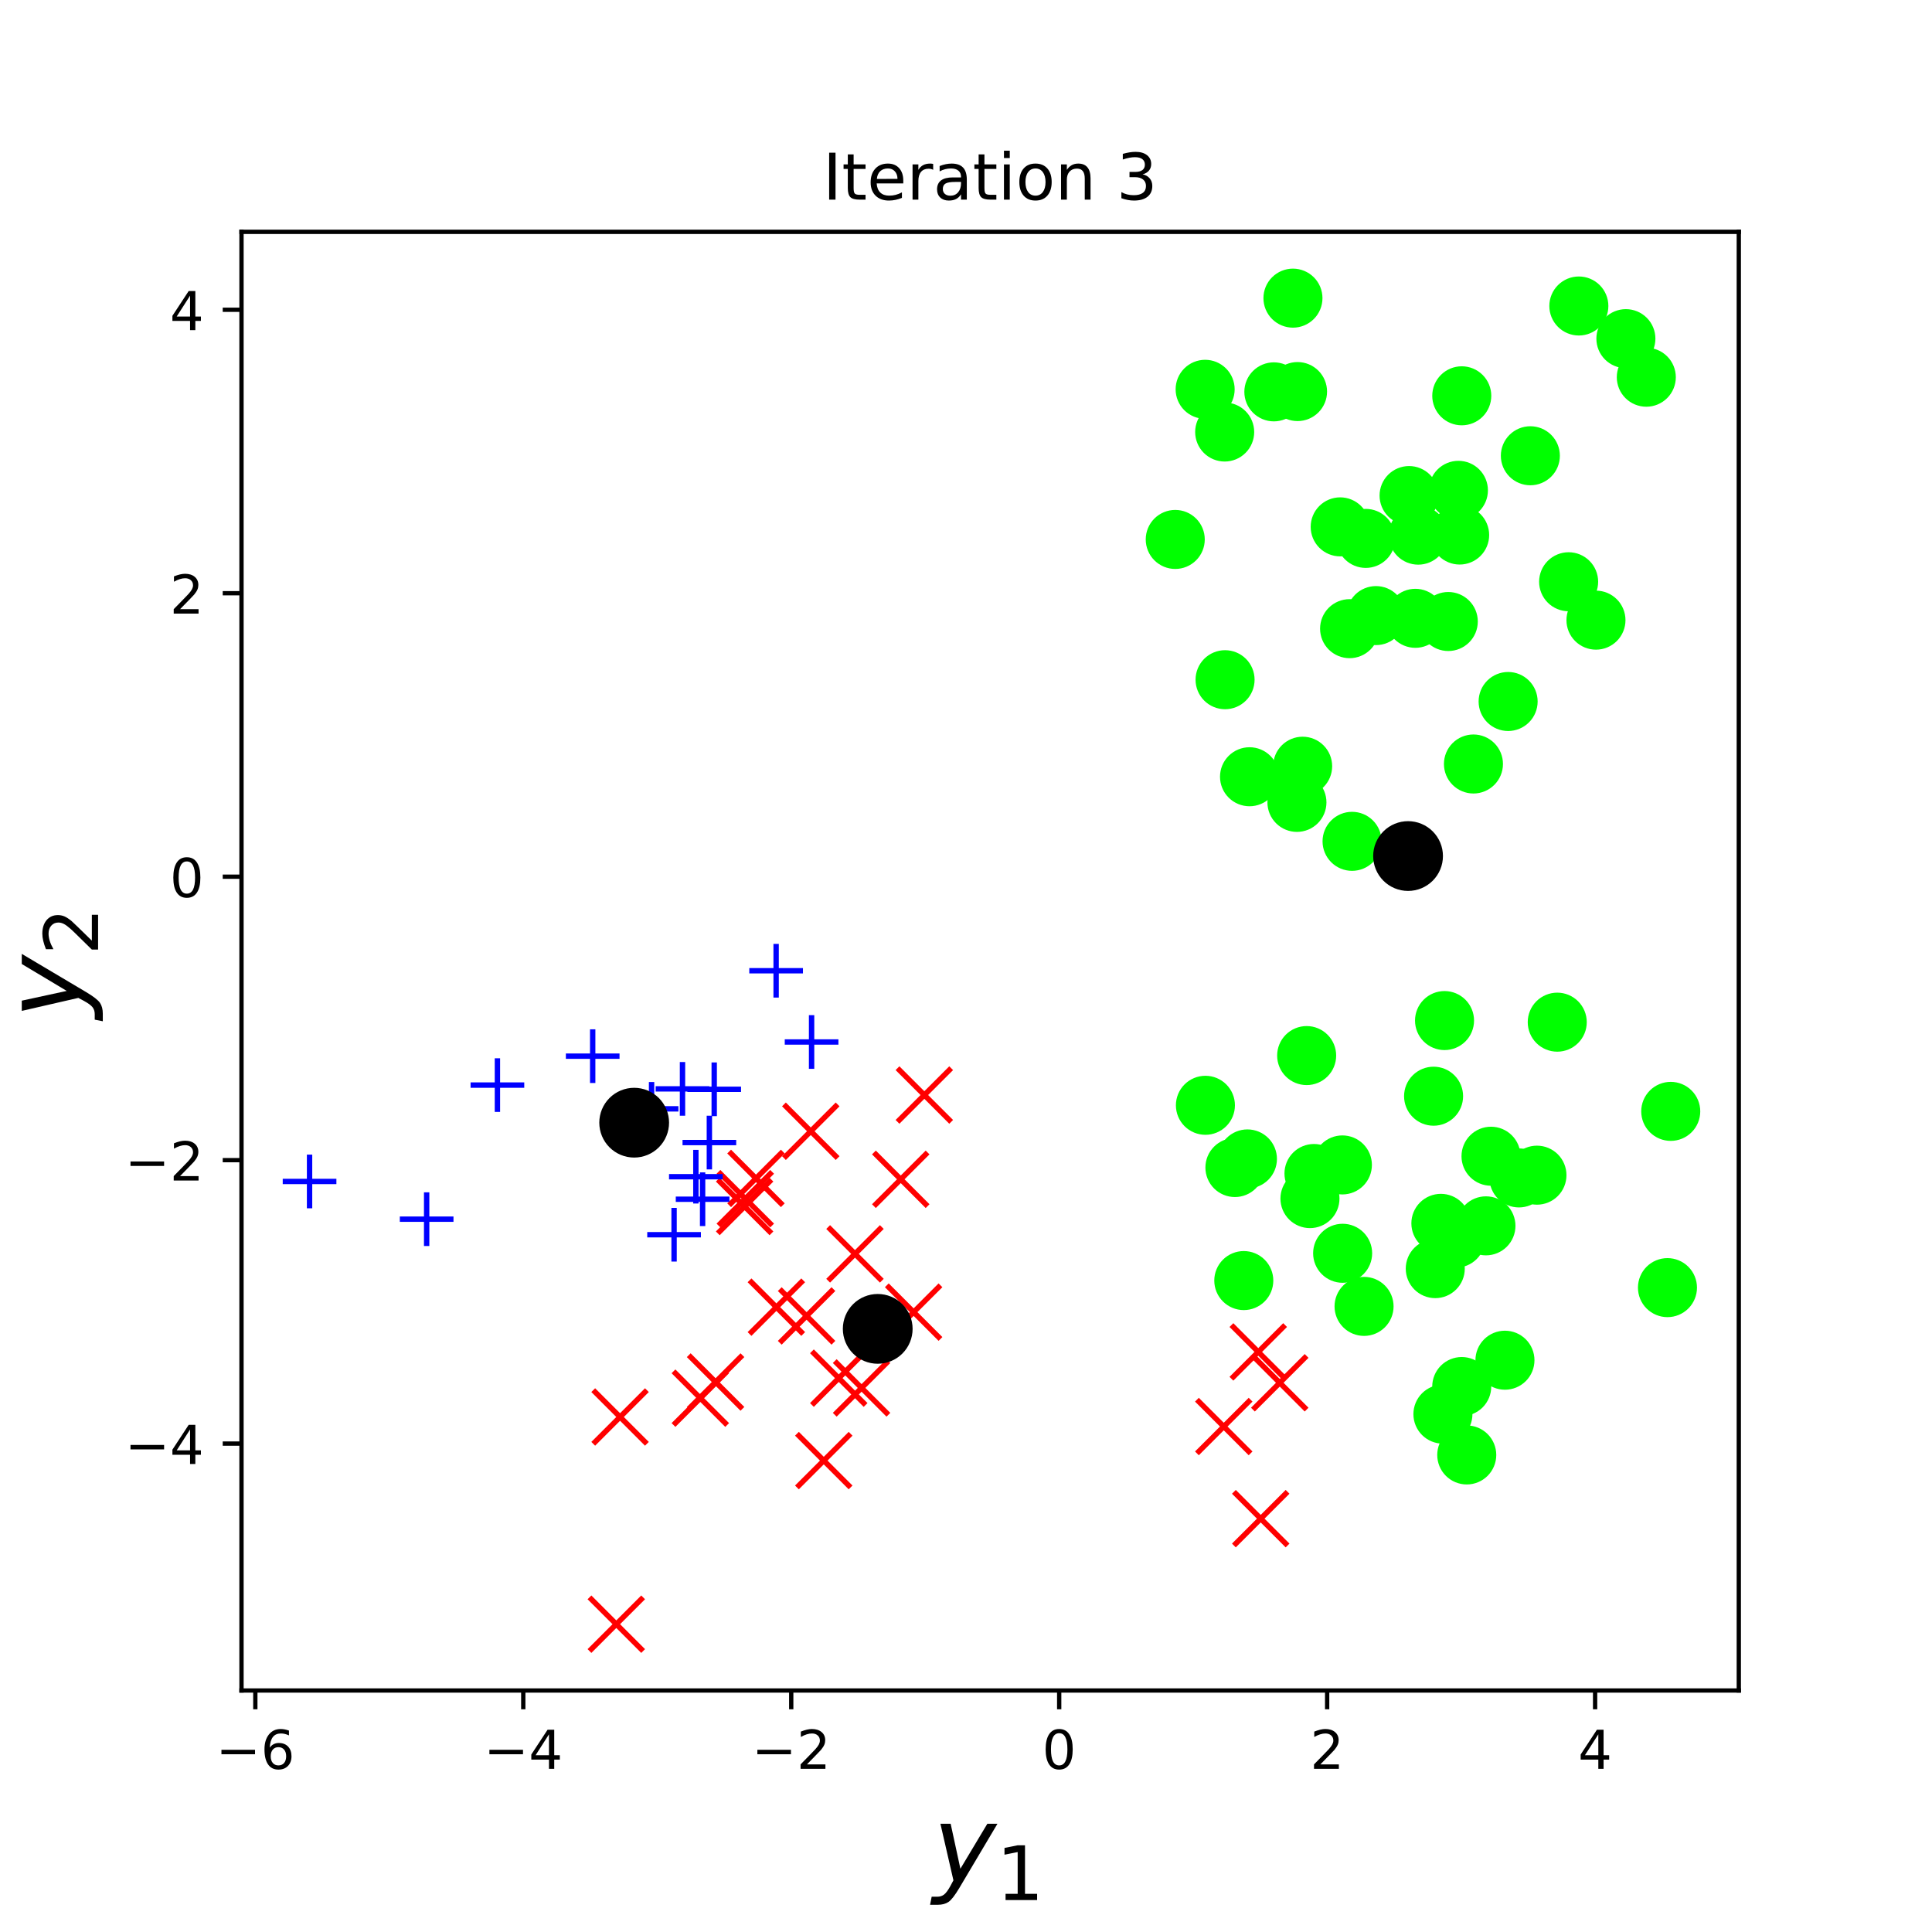 <?xml version="1.0" encoding="utf-8" standalone="no"?>
<!DOCTYPE svg PUBLIC "-//W3C//DTD SVG 1.1//EN"
  "http://www.w3.org/Graphics/SVG/1.1/DTD/svg11.dtd">
<!-- Created with matplotlib (http://matplotlib.org/) -->
<svg height="360pt" version="1.1" viewBox="0 0 360 360" width="360pt" xmlns="http://www.w3.org/2000/svg" xmlns:xlink="http://www.w3.org/1999/xlink">
 <defs>
  <style type="text/css">
*{stroke-linecap:butt;stroke-linejoin:round;}
  </style>
 </defs>
 <g id="figure_1">
  <g id="patch_1">
   <path d="M 0 360 
L 360 360 
L 360 0 
L 0 0 
z
" style="fill:#ffffff;"/>
  </g>
  <g id="axes_1">
   <g id="patch_2">
    <path d="M 45 315 
L 324 315 
L 324 43.2 
L 45 43.2 
z
" style="fill:#ffffff;"/>
   </g>
   <g id="matplotlib.axis_1">
    <g id="xtick_1">
     <g id="line2d_1">
      <defs>
       <path d="M 0 0 
L 0 3.5 
" id="m9ca461baa1" style="stroke:#000000;stroke-width:0.8;"/>
      </defs>
      <g>
       <use style="stroke:#000000;stroke-width:0.8;" x="47.576" xlink:href="#m9ca461baa1" y="315"/>
      </g>
     </g>
     <g id="text_1">
      <!-- −6 -->
      <defs>
       <path d="M 10.594 35.5 
L 73.188 35.5 
L 73.188 27.203 
L 10.594 27.203 
z
" id="DejaVuSans-2212"/>
       <path d="M 33.016 40.375 
Q 26.375 40.375 22.484 35.828 
Q 18.609 31.297 18.609 23.391 
Q 18.609 15.531 22.484 10.953 
Q 26.375 6.391 33.016 6.391 
Q 39.656 6.391 43.531 10.953 
Q 47.406 15.531 47.406 23.391 
Q 47.406 31.297 43.531 35.828 
Q 39.656 40.375 33.016 40.375 
z
M 52.594 71.297 
L 52.594 62.312 
Q 48.875 64.062 45.094 64.984 
Q 41.312 65.922 37.594 65.922 
Q 27.828 65.922 22.672 59.328 
Q 17.531 52.734 16.797 39.406 
Q 19.672 43.656 24.016 45.922 
Q 28.375 48.188 33.594 48.188 
Q 44.578 48.188 50.953 41.516 
Q 57.328 34.859 57.328 23.391 
Q 57.328 12.156 50.688 5.359 
Q 44.047 -1.422 33.016 -1.422 
Q 20.359 -1.422 13.672 8.266 
Q 6.984 17.969 6.984 36.375 
Q 6.984 53.656 15.188 63.938 
Q 23.391 74.219 37.203 74.219 
Q 40.922 74.219 44.703 73.484 
Q 48.484 72.75 52.594 71.297 
z
" id="DejaVuSans-36"/>
      </defs>
      <g transform="translate(40.204 329.598)scale(0.1 -0.1)">
       <use xlink:href="#DejaVuSans-2212"/>
       <use x="83.789" xlink:href="#DejaVuSans-36"/>
      </g>
     </g>
    </g>
    <g id="xtick_2">
     <g id="line2d_2">
      <g>
       <use style="stroke:#000000;stroke-width:0.8;" x="97.505" xlink:href="#m9ca461baa1" y="315"/>
      </g>
     </g>
     <g id="text_2">
      <!-- −4 -->
      <defs>
       <path d="M 37.797 64.312 
L 12.891 25.391 
L 37.797 25.391 
z
M 35.203 72.906 
L 47.609 72.906 
L 47.609 25.391 
L 58.016 25.391 
L 58.016 17.188 
L 47.609 17.188 
L 47.609 0 
L 37.797 0 
L 37.797 17.188 
L 4.891 17.188 
L 4.891 26.703 
z
" id="DejaVuSans-34"/>
      </defs>
      <g transform="translate(90.134 329.598)scale(0.1 -0.1)">
       <use xlink:href="#DejaVuSans-2212"/>
       <use x="83.789" xlink:href="#DejaVuSans-34"/>
      </g>
     </g>
    </g>
    <g id="xtick_3">
     <g id="line2d_3">
      <g>
       <use style="stroke:#000000;stroke-width:0.8;" x="147.435" xlink:href="#m9ca461baa1" y="315"/>
      </g>
     </g>
     <g id="text_3">
      <!-- −2 -->
      <defs>
       <path d="M 19.188 8.297 
L 53.609 8.297 
L 53.609 0 
L 7.328 0 
L 7.328 8.297 
Q 12.938 14.109 22.625 23.891 
Q 32.328 33.688 34.812 36.531 
Q 39.547 41.844 41.422 45.531 
Q 43.312 49.219 43.312 52.781 
Q 43.312 58.594 39.234 62.25 
Q 35.156 65.922 28.609 65.922 
Q 23.969 65.922 18.812 64.312 
Q 13.672 62.703 7.812 59.422 
L 7.812 69.391 
Q 13.766 71.781 18.938 73 
Q 24.125 74.219 28.422 74.219 
Q 39.75 74.219 46.484 68.547 
Q 53.219 62.891 53.219 53.422 
Q 53.219 48.922 51.531 44.891 
Q 49.859 40.875 45.406 35.406 
Q 44.188 33.984 37.641 27.219 
Q 31.109 20.453 19.188 8.297 
z
" id="DejaVuSans-32"/>
      </defs>
      <g transform="translate(140.064 329.598)scale(0.1 -0.1)">
       <use xlink:href="#DejaVuSans-2212"/>
       <use x="83.789" xlink:href="#DejaVuSans-32"/>
      </g>
     </g>
    </g>
    <g id="xtick_4">
     <g id="line2d_4">
      <g>
       <use style="stroke:#000000;stroke-width:0.8;" x="197.365" xlink:href="#m9ca461baa1" y="315"/>
      </g>
     </g>
     <g id="text_4">
      <!-- 0 -->
      <defs>
       <path d="M 31.781 66.406 
Q 24.172 66.406 20.328 58.906 
Q 16.5 51.422 16.5 36.375 
Q 16.5 21.391 20.328 13.891 
Q 24.172 6.391 31.781 6.391 
Q 39.453 6.391 43.281 13.891 
Q 47.125 21.391 47.125 36.375 
Q 47.125 51.422 43.281 58.906 
Q 39.453 66.406 31.781 66.406 
z
M 31.781 74.219 
Q 44.047 74.219 50.516 64.516 
Q 56.984 54.828 56.984 36.375 
Q 56.984 17.969 50.516 8.266 
Q 44.047 -1.422 31.781 -1.422 
Q 19.531 -1.422 13.062 8.266 
Q 6.594 17.969 6.594 36.375 
Q 6.594 54.828 13.062 64.516 
Q 19.531 74.219 31.781 74.219 
z
" id="DejaVuSans-30"/>
      </defs>
      <g transform="translate(194.184 329.598)scale(0.1 -0.1)">
       <use xlink:href="#DejaVuSans-30"/>
      </g>
     </g>
    </g>
    <g id="xtick_5">
     <g id="line2d_5">
      <g>
       <use style="stroke:#000000;stroke-width:0.8;" x="247.295" xlink:href="#m9ca461baa1" y="315"/>
      </g>
     </g>
     <g id="text_5">
      <!-- 2 -->
      <g transform="translate(244.114 329.598)scale(0.1 -0.1)">
       <use xlink:href="#DejaVuSans-32"/>
      </g>
     </g>
    </g>
    <g id="xtick_6">
     <g id="line2d_6">
      <g>
       <use style="stroke:#000000;stroke-width:0.8;" x="297.225" xlink:href="#m9ca461baa1" y="315"/>
      </g>
     </g>
     <g id="text_6">
      <!-- 4 -->
      <g transform="translate(294.043 329.598)scale(0.1 -0.1)">
       <use xlink:href="#DejaVuSans-34"/>
      </g>
     </g>
    </g>
    <g id="text_7">
     <!-- $y_1$ -->
     <defs>
      <path d="M 24.812 -5.078 
Q 18.562 -15.578 14.625 -18.188 
Q 10.688 -20.797 4.594 -20.797 
L -2.484 -20.797 
L -0.984 -13.281 
L 4.203 -13.281 
Q 7.953 -13.281 10.594 -11.234 
Q 13.234 -9.188 16.5 -3.219 
L 19.281 2 
L 7.172 54.688 
L 16.703 54.688 
L 25.781 12.797 
L 50.875 54.688 
L 60.297 54.688 
z
" id="DejaVuSans-Oblique-79"/>
      <path d="M 12.406 8.297 
L 28.516 8.297 
L 28.516 63.922 
L 10.984 60.406 
L 10.984 69.391 
L 28.422 72.906 
L 38.281 72.906 
L 38.281 8.297 
L 54.391 8.297 
L 54.391 0 
L 12.406 0 
z
" id="DejaVuSans-31"/>
     </defs>
     <g transform="translate(173.8 350.834)scale(0.2 -0.2)">
      <use transform="translate(0 0.312)" xlink:href="#DejaVuSans-Oblique-79"/>
      <use transform="translate(59.18 -16.094)scale(0.7)" xlink:href="#DejaVuSans-31"/>
     </g>
    </g>
   </g>
   <g id="matplotlib.axis_2">
    <g id="ytick_1">
     <g id="line2d_7">
      <defs>
       <path d="M 0 0 
L -3.5 0 
" id="m6b0fa634cf" style="stroke:#000000;stroke-width:0.8;"/>
      </defs>
      <g>
       <use style="stroke:#000000;stroke-width:0.8;" x="45" xlink:href="#m6b0fa634cf" y="268.993"/>
      </g>
     </g>
     <g id="text_8">
      <!-- −4 -->
      <g transform="translate(23.258 272.793)scale(0.1 -0.1)">
       <use xlink:href="#DejaVuSans-2212"/>
       <use x="83.789" xlink:href="#DejaVuSans-34"/>
      </g>
     </g>
    </g>
    <g id="ytick_2">
     <g id="line2d_8">
      <g>
       <use style="stroke:#000000;stroke-width:0.8;" x="45" xlink:href="#m6b0fa634cf" y="216.175"/>
      </g>
     </g>
     <g id="text_9">
      <!-- −2 -->
      <g transform="translate(23.258 219.975)scale(0.1 -0.1)">
       <use xlink:href="#DejaVuSans-2212"/>
       <use x="83.789" xlink:href="#DejaVuSans-32"/>
      </g>
     </g>
    </g>
    <g id="ytick_3">
     <g id="line2d_9">
      <g>
       <use style="stroke:#000000;stroke-width:0.8;" x="45" xlink:href="#m6b0fa634cf" y="163.357"/>
      </g>
     </g>
     <g id="text_10">
      <!-- 0 -->
      <g transform="translate(31.637 167.157)scale(0.1 -0.1)">
       <use xlink:href="#DejaVuSans-30"/>
      </g>
     </g>
    </g>
    <g id="ytick_4">
     <g id="line2d_10">
      <g>
       <use style="stroke:#000000;stroke-width:0.8;" x="45" xlink:href="#m6b0fa634cf" y="110.539"/>
      </g>
     </g>
     <g id="text_11">
      <!-- 2 -->
      <g transform="translate(31.637 114.338)scale(0.1 -0.1)">
       <use xlink:href="#DejaVuSans-32"/>
      </g>
     </g>
    </g>
    <g id="ytick_5">
     <g id="line2d_11">
      <g>
       <use style="stroke:#000000;stroke-width:0.8;" x="45" xlink:href="#m6b0fa634cf" y="57.721"/>
      </g>
     </g>
     <g id="text_12">
      <!-- 4 -->
      <g transform="translate(31.637 61.52)scale(0.1 -0.1)">
       <use xlink:href="#DejaVuSans-34"/>
      </g>
     </g>
    </g>
    <g id="text_13">
     <!-- $y_2$ -->
     <g transform="translate(15.058 189.8)rotate(-90)scale(0.2 -0.2)">
      <use transform="translate(0 0.312)" xlink:href="#DejaVuSans-Oblique-79"/>
      <use transform="translate(59.18 -16.094)scale(0.7)" xlink:href="#DejaVuSans-32"/>
     </g>
    </g>
   </g>
   <g id="line2d_12">
    <defs>
     <path d="M -5 5 
L 5 -5 
M -5 -5 
L 5 5 
" id="mdfcdfd1fa9" style="stroke:#ff0000;"/>
    </defs>
    <g clip-path="url(#p468e5cec78)">
     <use style="fill:#ff0000;stroke:#ff0000;" x="153.497" xlink:href="#mdfcdfd1fa9" y="272.16"/>
     <use style="fill:#ff0000;stroke:#ff0000;" x="150.295" xlink:href="#mdfcdfd1fa9" y="245.207"/>
     <use style="fill:#ff0000;stroke:#ff0000;" x="138.748" xlink:href="#mdfcdfd1fa9" y="224.815"/>
     <use style="fill:#ff0000;stroke:#ff0000;" x="172.237" xlink:href="#mdfcdfd1fa9" y="204.042"/>
     <use style="fill:#ff0000;stroke:#ff0000;" x="167.842" xlink:href="#mdfcdfd1fa9" y="219.747"/>
     <use style="fill:#ff0000;stroke:#ff0000;" x="156.291" xlink:href="#mdfcdfd1fa9" y="256.797"/>
     <use style="fill:#ff0000;stroke:#ff0000;" x="144.663" xlink:href="#mdfcdfd1fa9" y="243.569"/>
     <use style="fill:#ff0000;stroke:#ff0000;" x="170.243" xlink:href="#mdfcdfd1fa9" y="244.496"/>
     <use style="fill:#ff0000;stroke:#ff0000;" x="115.54" xlink:href="#mdfcdfd1fa9" y="264.033"/>
     <use style="fill:#ff0000;stroke:#ff0000;" x="160.54" xlink:href="#mdfcdfd1fa9" y="258.619"/>
     <use style="fill:#ff0000;stroke:#ff0000;" x="114.839" xlink:href="#mdfcdfd1fa9" y="302.645"/>
     <use style="fill:#ff0000;stroke:#ff0000;" x="130.495" xlink:href="#mdfcdfd1fa9" y="260.528"/>
     <use style="fill:#ff0000;stroke:#ff0000;" x="151.077" xlink:href="#mdfcdfd1fa9" y="210.792"/>
     <use style="fill:#ff0000;stroke:#ff0000;" x="133.339" xlink:href="#mdfcdfd1fa9" y="257.519"/>
     <use style="fill:#ff0000;stroke:#ff0000;" x="159.315" xlink:href="#mdfcdfd1fa9" y="233.643"/>
     <use style="fill:#ff0000;stroke:#ff0000;" x="138.875" xlink:href="#mdfcdfd1fa9" y="223.356"/>
     <use style="fill:#ff0000;stroke:#ff0000;" x="140.866" xlink:href="#mdfcdfd1fa9" y="219.576"/>
     <use style="fill:#ff0000;stroke:#ff0000;" x="228.029" xlink:href="#mdfcdfd1fa9" y="265.813"/>
     <use style="fill:#ff0000;stroke:#ff0000;" x="234.459" xlink:href="#mdfcdfd1fa9" y="251.909"/>
     <use style="fill:#ff0000;stroke:#ff0000;" x="238.465" xlink:href="#mdfcdfd1fa9" y="257.661"/>
     <use style="fill:#ff0000;stroke:#ff0000;" x="234.918" xlink:href="#mdfcdfd1fa9" y="282.98"/>
    </g>
   </g>
   <g id="line2d_13">
    <defs>
     <path d="M 0 5 
C 1.326 5 2.598 4.473 3.536 3.536 
C 4.473 2.598 5 1.326 5 0 
C 5 -1.326 4.473 -2.598 3.536 -3.536 
C 2.598 -4.473 1.326 -5 0 -5 
C -1.326 -5 -2.598 -4.473 -3.536 -3.536 
C -4.473 -2.598 -5 -1.326 -5 0 
C -5 1.326 -4.473 2.598 -3.536 3.536 
C -2.598 4.473 -1.326 5 0 5 
z
" id="m5e74c4e3c7" style="stroke:#00ff00;"/>
    </defs>
    <g clip-path="url(#p468e5cec78)">
     <use style="fill:#00ff00;stroke:#00ff00;" x="256.392" xlink:href="#m5e74c4e3c7" y="114.707"/>
     <use style="fill:#00ff00;stroke:#00ff00;" x="262.562" xlink:href="#m5e74c4e3c7" y="92.341"/>
     <use style="fill:#00ff00;stroke:#00ff00;" x="228.274" xlink:href="#m5e74c4e3c7" y="126.654"/>
     <use style="fill:#00ff00;stroke:#00ff00;" x="297.385" xlink:href="#m5e74c4e3c7" y="115.556"/>
     <use style="fill:#00ff00;stroke:#00ff00;" x="269.867" xlink:href="#m5e74c4e3c7" y="115.809"/>
     <use style="fill:#00ff00;stroke:#00ff00;" x="271.754" xlink:href="#m5e74c4e3c7" y="91.367"/>
     <use style="fill:#00ff00;stroke:#00ff00;" x="224.561" xlink:href="#m5e74c4e3c7" y="72.543"/>
     <use style="fill:#00ff00;stroke:#00ff00;" x="218.991" xlink:href="#m5e74c4e3c7" y="100.517"/>
     <use style="fill:#00ff00;stroke:#00ff00;" x="302.961" xlink:href="#m5e74c4e3c7" y="63.103"/>
     <use style="fill:#00ff00;stroke:#00ff00;" x="285.16" xlink:href="#m5e74c4e3c7" y="84.924"/>
     <use style="fill:#00ff00;stroke:#00ff00;" x="251.937" xlink:href="#m5e74c4e3c7" y="156.77"/>
     <use style="fill:#00ff00;stroke:#00ff00;" x="242.73" xlink:href="#m5e74c4e3c7" y="142.773"/>
     <use style="fill:#00ff00;stroke:#00ff00;" x="271.985" xlink:href="#m5e74c4e3c7" y="99.695"/>
     <use style="fill:#00ff00;stroke:#00ff00;" x="292.292" xlink:href="#m5e74c4e3c7" y="108.401"/>
     <use style="fill:#00ff00;stroke:#00ff00;" x="306.765" xlink:href="#m5e74c4e3c7" y="70.289"/>
     <use style="fill:#00ff00;stroke:#00ff00;" x="232.831" xlink:href="#m5e74c4e3c7" y="144.736"/>
     <use style="fill:#00ff00;stroke:#00ff00;" x="274.556" xlink:href="#m5e74c4e3c7" y="142.359"/>
     <use style="fill:#00ff00;stroke:#00ff00;" x="251.477" xlink:href="#m5e74c4e3c7" y="117.143"/>
     <use style="fill:#00ff00;stroke:#00ff00;" x="237.365" xlink:href="#m5e74c4e3c7" y="73.017"/>
     <use style="fill:#00ff00;stroke:#00ff00;" x="294.196" xlink:href="#m5e74c4e3c7" y="57.018"/>
     <use style="fill:#00ff00;stroke:#00ff00;" x="263.733" xlink:href="#m5e74c4e3c7" y="115.214"/>
     <use style="fill:#00ff00;stroke:#00ff00;" x="240.923" xlink:href="#m5e74c4e3c7" y="55.555"/>
     <use style="fill:#00ff00;stroke:#00ff00;" x="272.379" xlink:href="#m5e74c4e3c7" y="73.752"/>
     <use style="fill:#00ff00;stroke:#00ff00;" x="228.201" xlink:href="#m5e74c4e3c7" y="80.501"/>
     <use style="fill:#00ff00;stroke:#00ff00;" x="254.488" xlink:href="#m5e74c4e3c7" y="100.323"/>
     <use style="fill:#00ff00;stroke:#00ff00;" x="241.665" xlink:href="#m5e74c4e3c7" y="149.513"/>
     <use style="fill:#00ff00;stroke:#00ff00;" x="281.017" xlink:href="#m5e74c4e3c7" y="130.713"/>
     <use style="fill:#00ff00;stroke:#00ff00;" x="241.778" xlink:href="#m5e74c4e3c7" y="72.963"/>
     <use style="fill:#00ff00;stroke:#00ff00;" x="264.265" xlink:href="#m5e74c4e3c7" y="99.717"/>
     <use style="fill:#00ff00;stroke:#00ff00;" x="249.725" xlink:href="#m5e74c4e3c7" y="98.173"/>
     <use style="fill:#00ff00;stroke:#00ff00;" x="310.708" xlink:href="#m5e74c4e3c7" y="239.931"/>
     <use style="fill:#00ff00;stroke:#00ff00;" x="268.487" xlink:href="#m5e74c4e3c7" y="227.954"/>
     <use style="fill:#00ff00;stroke:#00ff00;" x="286.389" xlink:href="#m5e74c4e3c7" y="218.976"/>
     <use style="fill:#00ff00;stroke:#00ff00;" x="232.44" xlink:href="#m5e74c4e3c7" y="215.949"/>
     <use style="fill:#00ff00;stroke:#00ff00;" x="276.884" xlink:href="#m5e74c4e3c7" y="228.419"/>
     <use style="fill:#00ff00;stroke:#00ff00;" x="268.867" xlink:href="#m5e74c4e3c7" y="263.505"/>
     <use style="fill:#00ff00;stroke:#00ff00;" x="230.109" xlink:href="#m5e74c4e3c7" y="217.553"/>
     <use style="fill:#00ff00;stroke:#00ff00;" x="267.441" xlink:href="#m5e74c4e3c7" y="236.391"/>
     <use style="fill:#00ff00;stroke:#00ff00;" x="244.092" xlink:href="#m5e74c4e3c7" y="223.341"/>
     <use style="fill:#00ff00;stroke:#00ff00;" x="250.181" xlink:href="#m5e74c4e3c7" y="233.53"/>
     <use style="fill:#00ff00;stroke:#00ff00;" x="271.271" xlink:href="#m5e74c4e3c7" y="230.716"/>
     <use style="fill:#00ff00;stroke:#00ff00;" x="277.828" xlink:href="#m5e74c4e3c7" y="215.446"/>
     <use style="fill:#00ff00;stroke:#00ff00;" x="254.173" xlink:href="#m5e74c4e3c7" y="243.427"/>
     <use style="fill:#00ff00;stroke:#00ff00;" x="273.308" xlink:href="#m5e74c4e3c7" y="271.109"/>
     <use style="fill:#00ff00;stroke:#00ff00;" x="311.318" xlink:href="#m5e74c4e3c7" y="207.089"/>
     <use style="fill:#00ff00;stroke:#00ff00;" x="269.168" xlink:href="#m5e74c4e3c7" y="190.168"/>
     <use style="fill:#00ff00;stroke:#00ff00;" x="243.477" xlink:href="#m5e74c4e3c7" y="196.691"/>
     <use style="fill:#00ff00;stroke:#00ff00;" x="290.171" xlink:href="#m5e74c4e3c7" y="190.466"/>
     <use style="fill:#00ff00;stroke:#00ff00;" x="244.841" xlink:href="#m5e74c4e3c7" y="218.665"/>
     <use style="fill:#00ff00;stroke:#00ff00;" x="272.374" xlink:href="#m5e74c4e3c7" y="258.361"/>
     <use style="fill:#00ff00;stroke:#00ff00;" x="231.763" xlink:href="#m5e74c4e3c7" y="238.616"/>
     <use style="fill:#00ff00;stroke:#00ff00;" x="280.426" xlink:href="#m5e74c4e3c7" y="253.456"/>
     <use style="fill:#00ff00;stroke:#00ff00;" x="283.034" xlink:href="#m5e74c4e3c7" y="219.489"/>
     <use style="fill:#00ff00;stroke:#00ff00;" x="250.135" xlink:href="#m5e74c4e3c7" y="217.067"/>
     <use style="fill:#00ff00;stroke:#00ff00;" x="267.128" xlink:href="#m5e74c4e3c7" y="204.262"/>
     <use style="fill:#00ff00;stroke:#00ff00;" x="224.612" xlink:href="#m5e74c4e3c7" y="205.956"/>
    </g>
   </g>
   <g id="line2d_14">
    <defs>
     <path d="M -5 0 
L 5 0 
M 0 5 
L 0 -5 
" id="m7065aacbf2" style="stroke:#0000ff;"/>
    </defs>
    <g clip-path="url(#p468e5cec78)">
     <use style="fill:#0000ff;stroke:#0000ff;" x="57.682" xlink:href="#m7065aacbf2" y="220.15"/>
     <use style="fill:#0000ff;stroke:#0000ff;" x="110.44" xlink:href="#m7065aacbf2" y="196.803"/>
     <use style="fill:#0000ff;stroke:#0000ff;" x="92.687" xlink:href="#m7065aacbf2" y="202.191"/>
     <use style="fill:#0000ff;stroke:#0000ff;" x="127.174" xlink:href="#m7065aacbf2" y="202.899"/>
     <use style="fill:#0000ff;stroke:#0000ff;" x="79.5" xlink:href="#m7065aacbf2" y="227.173"/>
     <use style="fill:#0000ff;stroke:#0000ff;" x="151.227" xlink:href="#m7065aacbf2" y="194.162"/>
     <use style="fill:#0000ff;stroke:#0000ff;" x="125.605" xlink:href="#m7065aacbf2" y="230.076"/>
     <use style="fill:#0000ff;stroke:#0000ff;" x="130.921" xlink:href="#m7065aacbf2" y="223.456"/>
     <use style="fill:#0000ff;stroke:#0000ff;" x="133.084" xlink:href="#m7065aacbf2" y="202.975"/>
     <use style="fill:#0000ff;stroke:#0000ff;" x="132.18" xlink:href="#m7065aacbf2" y="212.896"/>
     <use style="fill:#0000ff;stroke:#0000ff;" x="144.62" xlink:href="#m7065aacbf2" y="180.882"/>
     <use style="fill:#0000ff;stroke:#0000ff;" x="121.411" xlink:href="#m7065aacbf2" y="206.616"/>
     <use style="fill:#0000ff;stroke:#0000ff;" x="129.664" xlink:href="#m7065aacbf2" y="219.26"/>
    </g>
   </g>
   <g id="line2d_15">
    <defs>
     <path d="M 0 6 
C 1.591 6 3.117 5.368 4.243 4.243 
C 5.368 3.117 6 1.591 6 0 
C 6 -1.591 5.368 -3.117 4.243 -4.243 
C 3.117 -5.368 1.591 -6 0 -6 
C -1.591 -6 -3.117 -5.368 -4.243 -4.243 
C -5.368 -3.117 -6 -1.591 -6 0 
C -6 1.591 -5.368 3.117 -4.243 4.243 
C -3.117 5.368 -1.591 6 0 6 
z
" id="mc802694ade" style="stroke:#000000;"/>
    </defs>
    <g clip-path="url(#p468e5cec78)">
     <use style="stroke:#000000;" x="163.551" xlink:href="#mc802694ade" y="247.615"/>
     <use style="stroke:#000000;" x="262.372" xlink:href="#mc802694ade" y="159.512"/>
     <use style="stroke:#000000;" x="118.169" xlink:href="#mc802694ade" y="209.195"/>
    </g>
   </g>
   <g id="patch_3">
    <path d="M 45 315 
L 45 43.2 
" style="fill:none;stroke:#000000;stroke-linecap:square;stroke-linejoin:miter;stroke-width:0.8;"/>
   </g>
   <g id="patch_4">
    <path d="M 324 315 
L 324 43.2 
" style="fill:none;stroke:#000000;stroke-linecap:square;stroke-linejoin:miter;stroke-width:0.8;"/>
   </g>
   <g id="patch_5">
    <path d="M 45 315 
L 324 315 
" style="fill:none;stroke:#000000;stroke-linecap:square;stroke-linejoin:miter;stroke-width:0.8;"/>
   </g>
   <g id="patch_6">
    <path d="M 45 43.2 
L 324 43.2 
" style="fill:none;stroke:#000000;stroke-linecap:square;stroke-linejoin:miter;stroke-width:0.8;"/>
   </g>
   <g id="text_14">
    <!-- Iteration 3 -->
    <defs>
     <path d="M 9.812 72.906 
L 19.672 72.906 
L 19.672 0 
L 9.812 0 
z
" id="DejaVuSans-49"/>
     <path d="M 18.312 70.219 
L 18.312 54.688 
L 36.812 54.688 
L 36.812 47.703 
L 18.312 47.703 
L 18.312 18.016 
Q 18.312 11.328 20.141 9.422 
Q 21.969 7.516 27.594 7.516 
L 36.812 7.516 
L 36.812 0 
L 27.594 0 
Q 17.188 0 13.234 3.875 
Q 9.281 7.766 9.281 18.016 
L 9.281 47.703 
L 2.688 47.703 
L 2.688 54.688 
L 9.281 54.688 
L 9.281 70.219 
z
" id="DejaVuSans-74"/>
     <path d="M 56.203 29.594 
L 56.203 25.203 
L 14.891 25.203 
Q 15.484 15.922 20.484 11.062 
Q 25.484 6.203 34.422 6.203 
Q 39.594 6.203 44.453 7.469 
Q 49.312 8.734 54.109 11.281 
L 54.109 2.781 
Q 49.266 0.734 44.188 -0.344 
Q 39.109 -1.422 33.891 -1.422 
Q 20.797 -1.422 13.156 6.188 
Q 5.516 13.812 5.516 26.812 
Q 5.516 40.234 12.766 48.109 
Q 20.016 56 32.328 56 
Q 43.359 56 49.781 48.891 
Q 56.203 41.797 56.203 29.594 
z
M 47.219 32.234 
Q 47.125 39.594 43.094 43.984 
Q 39.062 48.391 32.422 48.391 
Q 24.906 48.391 20.391 44.141 
Q 15.875 39.891 15.188 32.172 
z
" id="DejaVuSans-65"/>
     <path d="M 41.109 46.297 
Q 39.594 47.172 37.812 47.578 
Q 36.031 48 33.891 48 
Q 26.266 48 22.188 43.047 
Q 18.109 38.094 18.109 28.812 
L 18.109 0 
L 9.078 0 
L 9.078 54.688 
L 18.109 54.688 
L 18.109 46.188 
Q 20.953 51.172 25.484 53.578 
Q 30.031 56 36.531 56 
Q 37.453 56 38.578 55.875 
Q 39.703 55.766 41.062 55.516 
z
" id="DejaVuSans-72"/>
     <path d="M 34.281 27.484 
Q 23.391 27.484 19.188 25 
Q 14.984 22.516 14.984 16.5 
Q 14.984 11.719 18.141 8.906 
Q 21.297 6.109 26.703 6.109 
Q 34.188 6.109 38.703 11.406 
Q 43.219 16.703 43.219 25.484 
L 43.219 27.484 
z
M 52.203 31.203 
L 52.203 0 
L 43.219 0 
L 43.219 8.297 
Q 40.141 3.328 35.547 0.953 
Q 30.953 -1.422 24.312 -1.422 
Q 15.922 -1.422 10.953 3.297 
Q 6 8.016 6 15.922 
Q 6 25.141 12.172 29.828 
Q 18.359 34.516 30.609 34.516 
L 43.219 34.516 
L 43.219 35.406 
Q 43.219 41.609 39.141 45 
Q 35.062 48.391 27.688 48.391 
Q 23 48.391 18.547 47.266 
Q 14.109 46.141 10.016 43.891 
L 10.016 52.203 
Q 14.938 54.109 19.578 55.047 
Q 24.219 56 28.609 56 
Q 40.484 56 46.344 49.844 
Q 52.203 43.703 52.203 31.203 
z
" id="DejaVuSans-61"/>
     <path d="M 9.422 54.688 
L 18.406 54.688 
L 18.406 0 
L 9.422 0 
z
M 9.422 75.984 
L 18.406 75.984 
L 18.406 64.594 
L 9.422 64.594 
z
" id="DejaVuSans-69"/>
     <path d="M 30.609 48.391 
Q 23.391 48.391 19.188 42.75 
Q 14.984 37.109 14.984 27.297 
Q 14.984 17.484 19.156 11.844 
Q 23.344 6.203 30.609 6.203 
Q 37.797 6.203 41.984 11.859 
Q 46.188 17.531 46.188 27.297 
Q 46.188 37.016 41.984 42.703 
Q 37.797 48.391 30.609 48.391 
z
M 30.609 56 
Q 42.328 56 49.016 48.375 
Q 55.719 40.766 55.719 27.297 
Q 55.719 13.875 49.016 6.219 
Q 42.328 -1.422 30.609 -1.422 
Q 18.844 -1.422 12.172 6.219 
Q 5.516 13.875 5.516 27.297 
Q 5.516 40.766 12.172 48.375 
Q 18.844 56 30.609 56 
z
" id="DejaVuSans-6f"/>
     <path d="M 54.891 33.016 
L 54.891 0 
L 45.906 0 
L 45.906 32.719 
Q 45.906 40.484 42.875 44.328 
Q 39.844 48.188 33.797 48.188 
Q 26.516 48.188 22.312 43.547 
Q 18.109 38.922 18.109 30.906 
L 18.109 0 
L 9.078 0 
L 9.078 54.688 
L 18.109 54.688 
L 18.109 46.188 
Q 21.344 51.125 25.703 53.562 
Q 30.078 56 35.797 56 
Q 45.219 56 50.047 50.172 
Q 54.891 44.344 54.891 33.016 
z
" id="DejaVuSans-6e"/>
     <path id="DejaVuSans-20"/>
     <path d="M 40.578 39.312 
Q 47.656 37.797 51.625 33 
Q 55.609 28.219 55.609 21.188 
Q 55.609 10.406 48.188 4.484 
Q 40.766 -1.422 27.094 -1.422 
Q 22.516 -1.422 17.656 -0.516 
Q 12.797 0.391 7.625 2.203 
L 7.625 11.719 
Q 11.719 9.328 16.594 8.109 
Q 21.484 6.891 26.812 6.891 
Q 36.078 6.891 40.938 10.547 
Q 45.797 14.203 45.797 21.188 
Q 45.797 27.641 41.281 31.266 
Q 36.766 34.906 28.719 34.906 
L 20.219 34.906 
L 20.219 43.016 
L 29.109 43.016 
Q 36.375 43.016 40.234 45.922 
Q 44.094 48.828 44.094 54.297 
Q 44.094 59.906 40.109 62.906 
Q 36.141 65.922 28.719 65.922 
Q 24.656 65.922 20.016 65.031 
Q 15.375 64.156 9.812 62.312 
L 9.812 71.094 
Q 15.438 72.656 20.344 73.438 
Q 25.25 74.219 29.594 74.219 
Q 40.828 74.219 47.359 69.109 
Q 53.906 64.016 53.906 55.328 
Q 53.906 49.266 50.438 45.094 
Q 46.969 40.922 40.578 39.312 
z
" id="DejaVuSans-33"/>
    </defs>
    <g transform="translate(153.325 37.2)scale(0.12 -0.12)">
     <use xlink:href="#DejaVuSans-49"/>
     <use x="29.492" xlink:href="#DejaVuSans-74"/>
     <use x="68.701" xlink:href="#DejaVuSans-65"/>
     <use x="130.225" xlink:href="#DejaVuSans-72"/>
     <use x="171.338" xlink:href="#DejaVuSans-61"/>
     <use x="232.617" xlink:href="#DejaVuSans-74"/>
     <use x="271.826" xlink:href="#DejaVuSans-69"/>
     <use x="299.609" xlink:href="#DejaVuSans-6f"/>
     <use x="360.791" xlink:href="#DejaVuSans-6e"/>
     <use x="424.17" xlink:href="#DejaVuSans-20"/>
     <use x="455.957" xlink:href="#DejaVuSans-33"/>
    </g>
   </g>
  </g>
 </g>
 <defs>
  <clipPath id="p468e5cec78">
   <rect height="271.8" width="279" x="45" y="43.2"/>
  </clipPath>
 </defs>
</svg>
